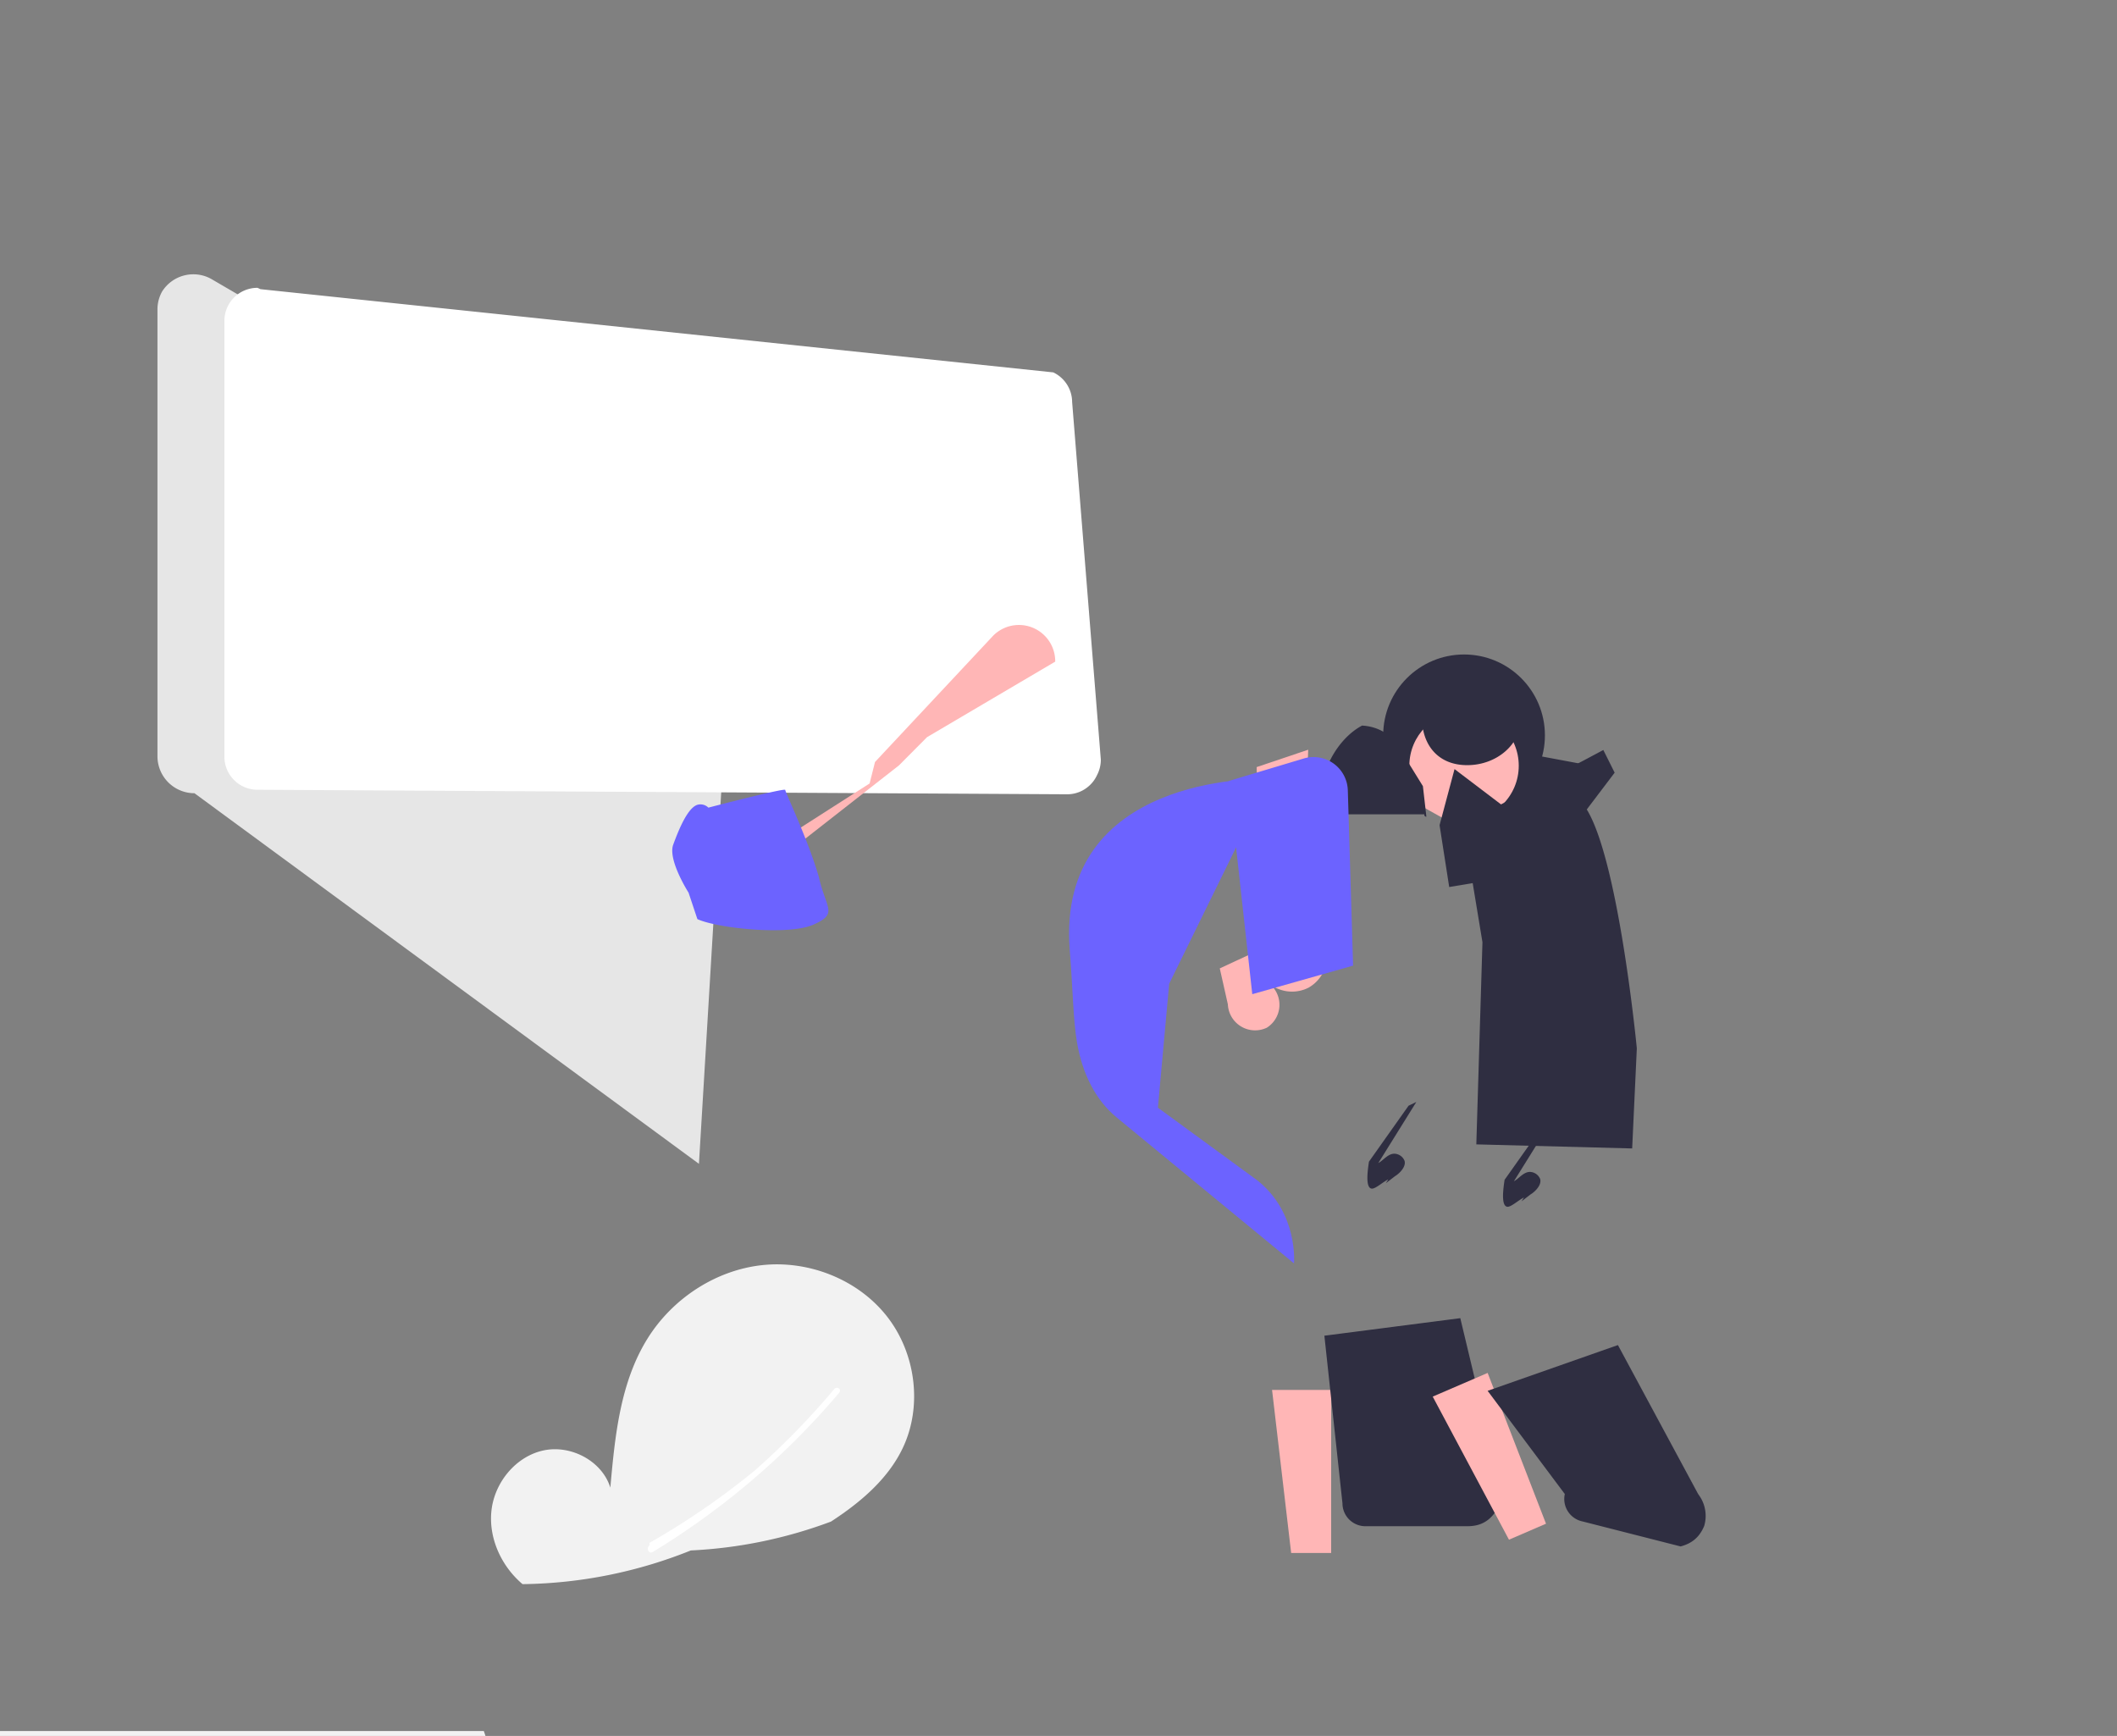 
<svg xmlns="http://www.w3.org/2000/svg" data-name="Layer 1" width="890" height="729.787" viewBox="0 0 890 729.787" xmlns:xlink="http://www.w3.org/1999/xlink">
  <rect x="0" y="0" width="890" height="729.787" fill="#808080" stroke="none"/>
  <path d="M374.677,751.06c-8.993-7.599-14.455-19.602-13.022-31.288s10.305-22.428,21.813-24.91,24.628,4.388,28.123,15.63c1.924-21.674,4.141-44.257,15.664-62.715,10.434-16.713,28.507-28.672,48.093-30.811s40.208,5.941,52.424,21.4,15.206,37.934,6.651,55.682c-6.302,13.075-17.914,22.805-30.079,30.721A194.123,194.123,0,0,1,445.422,736.901a195.601,195.601,0,0,1-70.281,14.159" transform="translate(-155 -85.106)" fill="#f2f2f2"/>
  <path d="M428.053,733.714a317.625,317.625,0,0,0,44.264-30.427,318.554,318.554,0,0,0,33.321-34.141c1.275-1.507,3.377.034,2.124,1.514a321.285,321.285,0,0,1-78.336,66.883c-1.646,1.012-2.931-1.553-1.373-2.78Z" transform="translate(-155 -85.106)" fill="#fff"/>
  <path d="M462.951,339.068a15.575,15.575,0,0,0-8.703-14.093L244.43,202.733a15.512,15.512,0,0,0-21.271,4.912,15.38,15.38,0,0,0-1.961,7.576V403.243a15.548,15.548,0,0,0,15.548,15.327L448.84,574.37,462.951,339.068Z" transform="translate(-155 -85.106)" fill="#e6e6e6"/>
  <path d="M263.207,206.106a13.866,13.866,0,0,0-13.866,13.612V403.243a13.897,13.897,0,0,0,13.866,13.866l340.702,1.909a13.739,13.739,0,0,0,9.249-3.816,13.419,13.419,0,0,0,3.012-4.196,13.884,13.884,0,0,0,1.624-6.561l-12.057-150.267a13.897,13.897,0,0,0-7.938-12.527L264.467,206.668A13.528,13.528,0,0,0,263.207,206.106Z" transform="translate(-155 -85.106)" fill="#fff"/>
  <path d="M598.622,363.247a15.261,15.261,0,0,0-26.057-10.931l-49.705,53.124-2.271,9.026-48.664,31.159-1.214,9.919,62.202-48.662,11.827-11.888Z" transform="translate(-155 -85.106)" fill="#ffb6b6"/>
  <path d="M496.914,473.838c-10.633,4.685-40.626,1.453-48.731-2.35l-3.704-11.111s-8.802-13.752-6.459-20.162,6.135-15.66,10.288-16.811a4.774,4.774,0,0,1,4.506,1.221s32.311-8.404,32.311-7.44,9.536,20.769,14.118,36.586C502.264,467.228,507.549,469.153,496.914,473.838Z" transform="translate(-155 -85.106)" fill="#6c63ff"/>
  <polygon points="559.633 652.849 542.81 652.849 534.78 584.305 559.633 584.305 559.633 652.849" fill="#ffb6b6"/>
  <path d="M719.382,717.097a9.64,9.64,0,0,0,9.618,9.619h42.537l.381-.001c4.208-.018,8.152-1.17,11.418-5.54a14.863,14.863,0,0,0,2.097-12.872l-16.513-69.056-57.144,7.374Z" transform="translate(-155 -85.106)" fill="#2f2e41"/>
  <polygon points="649.952 640.553 634.383 647.279 602.321 587.12 625.415 577.168 649.952 640.553" fill="#ffb6b6"/>
  <path d="M812.852,713.182a9.64,9.64,0,0,0,7.429,11.517l41.257,10.515.367-.104c4.062-1.154,7.46-3.444,9.549-8.512a14.863,14.863,0,0,0-2.148-12.86,7.493,7.493,0,0,0-.424-.607l-33.7-62.57-54.772,19.235Z" transform="translate(-155 -85.106)" fill="#2f2e41"/>
  <path d="M741.469,579.56c1.907-1.131,4.762-4.018,4.001-6.493a4.786,4.786,0,0,0-4.155-2.949c-2.798-.101-4.804,2.876-6.863,3.91l15.989-25.674-3.271,1.577L730.514,573.462c-.415,2.909-1.742,11.243,1.265,11.332,1.531.045,4.416-2.639,6.863-3.91l-1.016,1.633Z" transform="translate(-155 -85.106)" fill="#2f2e41"/>
  <path d="M798.479,587.214c1.907-1.131,4.762-4.018,4.001-6.493a4.786,4.786,0,0,0-4.155-2.949c-2.798-.101-4.804,2.876-6.863,3.91l15.989-25.674-3.271,1.577-16.646,23.503c-.415,2.909-1.742,11.243,1.265,11.332,1.531.045,4.416-2.639,6.863-3.91l-1.016,1.633Z" transform="translate(-155 -85.106)" fill="#2f2e41"/>
  <path d="M754.763,419.594l13.367.514L778.232,481.194l-2.578,84.999,65.521,1.712,1.957-42.093s-8.715-90.642-24.181-104.361l6.82-14.106L766.549,396.267a31.663,31.663,0,0,0-11.786,23.326Z" transform="translate(-155 -85.106)" fill="#2f2e41"/>
  <path d="M687.586,517.141a11.4,11.4,0,0,0,2.311-17.331l.26-17.997-22.357,10.401,3.4,15.091a11.463,11.463,0,0,0,16.385,9.836Z" transform="translate(-155 -85.106)" fill="#ffb6b6"/>
  <path d="M691.136,412.596h-5.674s-86.55-1.905-80.734,71.878c1.329,16.869,1.441,29.52,3.064,38.953,2.235,12.949,7.724,24.108,16.713,31.492l74.499,61.299s1.905-20.954-15.239-34.76l-41.973-30.684,4.74-52.122L675.898,438.825Z" transform="translate(-155 -85.106)" fill="#6c63ff"/>
  <circle cx="615.495" cy="309.136" r="33.998" fill="#2f2e41"/>
  <circle cx="615.495" cy="321.911" r="22.998" fill="#ffb7b7"/>
  <polygon points="597.681 315.778 593.292 336.493 609.711 345.67 615.495 323.308 597.681 315.778" fill="#ffb7b7"/>
  <path d="M760.206,431.999l6.291-23.573L786.044,423.267l42.997-22.874,4.769,9.537-29.806,39.343-6.426,3.174-33.321,5.554Z" transform="translate(-155 -85.106)" fill="#2f2e41"/>
  <path d="M754.661,428.436l-1.461-12.84l-10.052-16.273-.223-.36c-4.801-7.775-12.657-8.686-15.179-8.82l-.141-.007-.123.067c-9.417,5.112-18.461,18.313-17.987,36.641a.61.61,0,0,0,.62.592h43.791a.61.61,0,0,0,.61-.61A.584.584,0,0,0,754.661,428.436Z" transform="translate(-155 -85.106)" fill="#2f2e41"/>
  <path d="M794.503,386.931c0,10.956-10.162,19.84-22.693,19.84s-18.99-8.884-18.99-19.84c0-8.838,9.628-12.312,18.99-13.276a25.297,25.297,0,0,1,3.764-.251C783.758,372.961,794.503,375.975,794.503,386.931Z" transform="translate(-155 -85.106)" fill="#2f2e41"/>
  <path d="M705.058,500.347a15.261,15.261,0,0,0-2.537-27.77l2.455-72.294-21.669,7.299,1.687,71.252a15.329,15.329,0,0,0,20.064,21.513Z" transform="translate(-155 -85.106)" fill="#ffb6b6"/>
  <path d="M671.579,413.43l31.77-9.531a14.419,14.419,0,0,1,18.287,13.65l2.209,73.5-42.38,12.003Z" transform="translate(-155 -85.106)" fill="#6c63ff"/>
  <polygon points="204.101 729.787 0 729.787 0 727.71 203.401 727.71 204.101 729.787" fill="#f2f2f2"/>
</svg>
